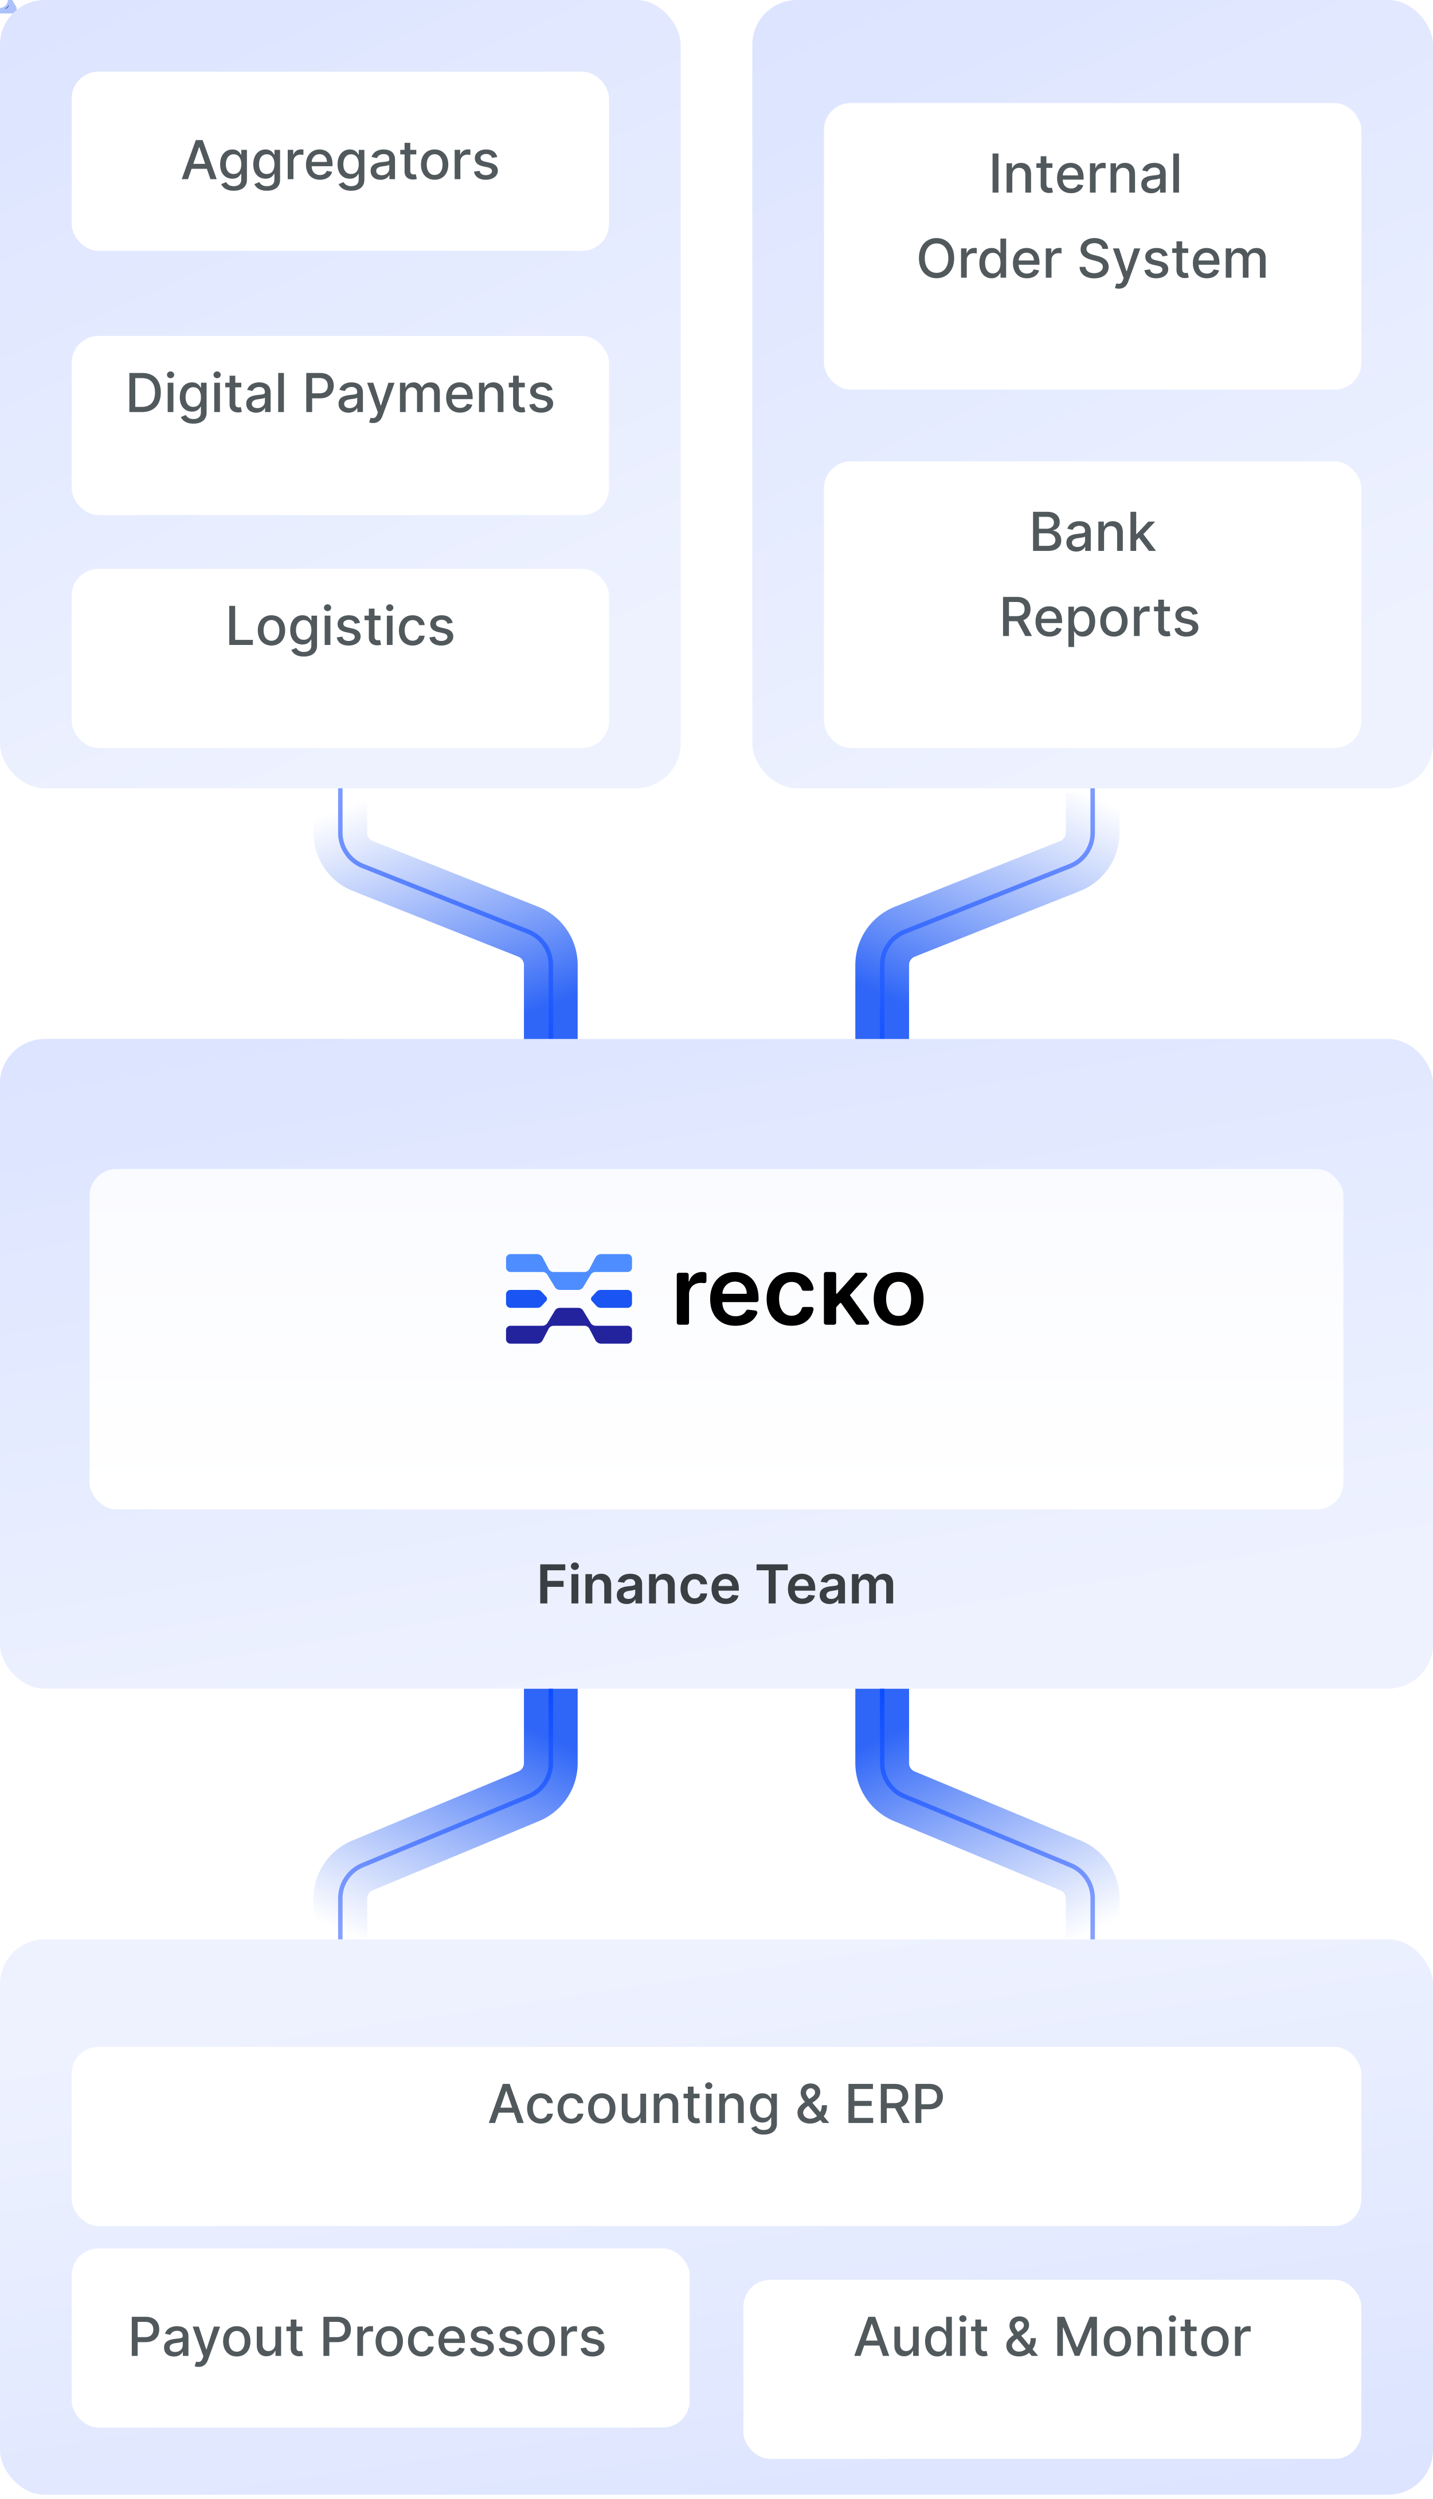 <svg xmlns="http://www.w3.org/2000/svg" width="320" height="558" fill="none" viewBox="0 0 320 558">
  <path stroke="url(#paint0_linear)" stroke-width="12" d="M76 177v8.928a8 8 0 005.047 7.435l36.906 14.658a8 8 0 015.047 7.435V233"/>
  <path stroke="url(#paint4_linear)" d="M76 168v17.928a8 8 0 005.047 7.435l36.906 14.658a8 8 0 015.047 7.435V241"/>
  <path fill="#ADC2FA" d="M-.866-2.5a1 1 0 011.732 0l1.732 3A1 1 0 011.732 2h-3.464A1 1 0 01-2.598.5l1.732-3z">
    <animateMotion begin="-2s" dur="2s" path="M76 168L76 185.928C76 189.207 78 192.153 81.047 193.363L117.953 208.021C121 209.231 123 212.178 123 215.456L123 241" repeatCount="indefinite"/>
  </path>
  <rect width="4" height="4" fill="#1A54F2" rx="1" transform="translate(-2 -2)">
    <animateMotion begin="-1.5s" dur="2s" path="M76 168L76 185.928C76 189.207 78 192.153 81.047 193.363L117.953 208.021C121 209.231 123 212.178 123 215.456L123 241" repeatCount="indefinite"/>
  </rect>
  <rect width="4" height="4" fill="#0932A4" rx="1" transform="translate(-2 -2)">
    <animateMotion begin="-1s" dur="2s" path="M76 168L76 185.928C76 189.207 78 192.153 81.047 193.363L117.953 208.021C121 209.231 123 212.178 123 215.456L123 241" repeatCount="indefinite"/>
  </rect>
  <circle r="2" fill="#ADC2FA">
    <animateMotion begin="-0.5s" dur="2s" path="M76 168L76 185.928C76 189.207 78 192.153 81.047 193.363L117.953 208.021C121 209.231 123 212.178 123 215.456L123 241" repeatCount="indefinite"/>
  </circle>
  <path stroke="url(#paint1_linear)" stroke-width="12" d="M244 433v-9.109a8 8 0 00-4.927-7.386l-37.146-15.455a8 8 0 01-4.927-7.386V377"/>
  <path stroke="url(#paint2_linear)" stroke-width="12" d="M76 433v-9.109a8 8 0 014.927-7.386l37.146-15.455a8 8 0 004.927-7.386V377"/>
  <path stroke="url(#paint3_linear)" stroke-width="12" d="M244 177v8.928c0 3.279-2 6.225-5.047 7.435l-36.906 14.658a8 8 0 00-5.047 7.435V233"/>
  <path stroke="url(#paint5_linear)" d="M244 168v17.928c0 3.279-2 6.225-5.047 7.435l-36.906 14.658a8 8 0 00-5.047 7.435V241"/>
  <circle r="2" fill="#ADC2FA">
    <animateMotion begin="-2s" dur="2s" path="M244 168L244 185.928C244 189.207 242 192.153 238.953 193.363L202.047 208.021C199 209.231 197 212.178 197 215.456L197 241" repeatCount="indefinite"/>
  </circle>
  <rect width="4" height="4" fill="#1A54F2" rx="1" transform="translate(-2 -2)">
    <animateMotion begin="-1.5s" dur="2s" path="M244 168L244 185.928C244 189.207 242 192.153 238.953 193.363L202.047 208.021C199 209.231 197 212.178 197 215.456L197 241" repeatCount="indefinite"/>
  </rect>
  <path fill="#ADC2FA" d="M.134-1.5a1 1 0 011.732 0l1.732 3A1 1 0 012.732 3H-.732a1 1 0 01-.866-1.5l1.732-3z">
    <animateMotion begin="-1s" dur="2s" path="M244 168L244 185.928C244 189.207 242 192.153 238.953 193.363L202.047 208.021C199 209.231 197 212.178 197 215.456L197 241" repeatCount="indefinite"/>
  </path>
  <rect width="4" height="4" fill="#0932A4" rx="1" transform="translate(-2 -2)">
    <animateMotion begin="-0.5s" dur="2s" path="M244 168L244 185.928C244 189.207 242 192.153 238.953 193.363L202.047 208.021C199 209.231 197 212.178 197 215.456L197 241" repeatCount="indefinite"/>
  </rect>
  <rect width="152" height="176" fill="url(#paint6_linear)" rx="10"/>
  <rect width="152" height="176" x="168" fill="url(#paint7_linear)" rx="10"/>
  <g filter="url(#filter0_d)">
    <rect width="120" height="40" x="16" y="120" fill="#fff" rx="6"/>
  </g>
  <g filter="url(#filter1_d)">
    <rect width="120" height="64" x="184" y="16" fill="#fff" rx="6"/>
  </g>
  <g filter="url(#filter2_d)">
    <rect width="120" height="64" x="184" y="96" fill="#fff" rx="6"/>
  </g>
  <path fill="#51595D" d="M222.967 34.273h-1.317V43h1.317v-8.727zm3.089 4.84c0-1.043.64-1.64 1.526-1.64.865 0 1.389.567 1.389 1.517V43h1.274v-4.163c0-1.62-.89-2.468-2.228-2.468-.985 0-1.628.456-1.931 1.15h-.081v-1.064h-1.223V43h1.274v-3.886zm8.954-2.658h-1.343v-1.569h-1.274v1.569h-.959v1.022h.959v3.865c-.004 1.19.904 1.764 1.909 1.743.405-.004.678-.08.827-.136l-.23-1.053c-.085.017-.243.056-.448.056-.413 0-.784-.137-.784-.874v-3.6h1.343v-1.023zm4.16 6.677c1.427 0 2.437-.703 2.727-1.768l-1.206-.218c-.23.618-.784.934-1.508.934-1.091 0-1.824-.708-1.858-1.97h4.653v-.45c0-2.366-1.415-3.29-2.898-3.29-1.824 0-3.025 1.389-3.025 3.4 0 2.033 1.184 3.362 3.115 3.362zm-1.841-3.976c.051-.929.724-1.734 1.76-1.734.988 0 1.636.733 1.64 1.734h-3.4zM243.392 43h1.274v-3.997c0-.857.66-1.475 1.564-1.475.264 0 .562.047.665.077v-1.219a5.177 5.177 0 00-.542-.03c-.767 0-1.423.435-1.662 1.138h-.068v-1.04h-1.231V43zm5.879-3.886c0-1.044.64-1.641 1.526-1.641.865 0 1.389.567 1.389 1.517V43h1.274v-4.163c0-1.62-.89-2.468-2.228-2.468-.985 0-1.628.456-1.931 1.15h-.081v-1.064h-1.223V43h1.274v-3.886zm7.803 4.03c1.082 0 1.692-.549 1.935-1.039h.051V43h1.244v-4.347c0-1.904-1.5-2.284-2.54-2.284-1.184 0-2.275.478-2.702 1.67l1.198.273c.187-.464.665-.911 1.521-.911.823 0 1.245.43 1.245 1.171v.03c0 .465-.478.456-1.654.593-1.24.145-2.51.468-2.51 1.956 0 1.286.968 1.994 2.212 1.994zm.277-1.022c-.72 0-1.24-.324-1.24-.954 0-.682.605-.925 1.342-1.023.413-.056 1.394-.166 1.577-.35v.844c0 .776-.618 1.483-1.679 1.483zm5.924-7.85h-1.274V43h1.274v-8.727zm-50.204 23.364c0-2.79-1.67-4.483-3.929-4.483-2.267 0-3.933 1.692-3.933 4.483 0 2.787 1.666 4.483 3.933 4.483 2.259 0 3.929-1.691 3.929-4.483zm-1.304 0c0 2.127-1.125 3.282-2.625 3.282-1.504 0-2.625-1.155-2.625-3.282 0-2.126 1.121-3.28 2.625-3.28 1.5 0 2.625 1.154 2.625 3.28zM214.61 62h1.275v-3.997c0-.857.66-1.475 1.564-1.475.264 0 .562.047.664.077v-1.219a5.157 5.157 0 00-.541-.03c-.767 0-1.423.435-1.662 1.138h-.068v-1.04h-1.232V62zm6.822.128c1.193 0 1.662-.729 1.892-1.147h.106V62h1.245v-8.727h-1.274v3.243h-.077c-.23-.405-.665-1.147-1.884-1.147-1.581 0-2.744 1.249-2.744 3.371 0 2.118 1.146 3.388 2.736 3.388zm.281-1.087c-1.138 0-1.73-1.001-1.73-2.314 0-1.3.579-2.275 1.73-2.275 1.112 0 1.709.907 1.709 2.275 0 1.377-.61 2.314-1.709 2.314zm7.601 1.091c1.428 0 2.438-.703 2.728-1.768l-1.206-.218c-.231.618-.785.934-1.509.934-1.091 0-1.824-.708-1.858-1.97h4.654v-.45c0-2.366-1.415-3.29-2.898-3.29-1.824 0-3.026 1.389-3.026 3.4 0 2.033 1.185 3.362 3.115 3.362zm-1.841-3.976c.052-.929.725-1.734 1.76-1.734.989 0 1.637.733 1.641 1.734h-3.401zM233.536 62h1.274v-3.997c0-.857.661-1.475 1.564-1.475.264 0 .563.047.665.077v-1.219a5.157 5.157 0 00-.541-.03c-.767 0-1.423.435-1.662 1.138h-.068v-1.04h-1.232V62zm12.644-6.435h1.27c-.039-1.397-1.275-2.412-3.047-2.412-1.752 0-3.094 1.002-3.094 2.506 0 1.215.869 1.926 2.271 2.306l1.032.28c.933.248 1.653.555 1.653 1.33 0 .853-.814 1.415-1.935 1.415-1.014 0-1.858-.452-1.934-1.402h-1.321c.085 1.581 1.308 2.557 3.264 2.557 2.049 0 3.23-1.078 3.23-2.557 0-1.572-1.402-2.182-2.51-2.455l-.852-.221c-.682-.175-1.59-.494-1.586-1.33 0-.741.678-1.29 1.752-1.29 1.001 0 1.713.468 1.807 1.273zm3.666 8.89c1.052 0 1.717-.55 2.096-1.581l2.706-7.407-1.376-.012-1.658 5.08h-.068l-1.658-5.08h-1.363l2.394 6.63-.157.435c-.324.87-.78.942-1.479.75l-.307 1.044c.154.068.486.14.87.14zm10.908-7.402c-.265-1.019-1.062-1.684-2.476-1.684-1.479 0-2.527.78-2.527 1.94 0 .928.562 1.546 1.789 1.819l1.108.243c.631.14.925.422.925.83 0 .508-.541.904-1.376.904-.763 0-1.253-.328-1.407-.971l-1.231.187c.213 1.16 1.176 1.811 2.646 1.811 1.581 0 2.676-.84 2.676-2.024 0-.925-.588-1.496-1.789-1.773l-1.04-.238c-.72-.17-1.031-.414-1.027-.857-.004-.503.541-.86 1.265-.86.793 0 1.16.438 1.309.877l1.155-.204zm4.584-1.598h-1.343v-1.569h-1.274v1.569h-.959v1.022h.959v3.865c-.004 1.19.904 1.764 1.909 1.743.405-.004.678-.08.827-.136l-.23-1.053c-.085.017-.243.056-.448.056-.413 0-.784-.137-.784-.874v-3.6h1.343v-1.023zm4.16 6.677c1.427 0 2.437-.703 2.727-1.768l-1.206-.218c-.23.618-.784.934-1.508.934-1.091 0-1.824-.708-1.858-1.97h4.653v-.45c0-2.366-1.415-3.29-2.898-3.29-1.823 0-3.025 1.389-3.025 3.4 0 2.033 1.184 3.362 3.115 3.362zm-1.841-3.976c.051-.929.724-1.734 1.76-1.734.989 0 1.636.733 1.641 1.734h-3.401zM273.72 62h1.274v-4.035c0-.883.618-1.496 1.342-1.496.708 0 1.198.468 1.198 1.18V62h1.27v-4.172c0-.788.481-1.36 1.312-1.36.673 0 1.227.376 1.227 1.262V62h1.275v-4.39c0-1.495-.836-2.24-2.02-2.24-.942 0-1.649.451-1.965 1.15h-.068c-.286-.716-.886-1.15-1.76-1.15-.865 0-1.508.43-1.781 1.15h-.081v-1.066h-1.223V62zM230.691 123h3.345c2.029 0 2.945-1.01 2.945-2.348 0-1.351-.946-2.114-1.811-2.161v-.085c.801-.204 1.47-.75 1.47-1.841 0-1.291-.895-2.292-2.753-2.292h-3.196V123zm1.317-1.129v-2.796h1.947c1.057 0 1.718.682 1.718 1.513 0 .733-.499 1.283-1.764 1.283h-1.901zm0-3.823v-2.655h1.798c1.044 0 1.543.55 1.543 1.275 0 .843-.69 1.38-1.577 1.38h-1.764zm8.337 5.097c1.083 0 1.692-.55 1.935-1.04h.051V123h1.244v-4.347c0-1.904-1.5-2.284-2.539-2.284-1.185 0-2.276.478-2.702 1.671l1.197.272c.188-.464.665-.911 1.522-.911.822 0 1.244.43 1.244 1.171v.03c0 .465-.477.456-1.653.593-1.24.144-2.51.468-2.51 1.956 0 1.287.967 1.994 2.211 1.994zm.277-1.023c-.72 0-1.24-.324-1.24-.954 0-.682.605-.925 1.343-1.023.413-.056 1.393-.166 1.576-.35v.844c0 .776-.618 1.483-1.679 1.483zm5.925-3.008c0-1.044.639-1.641 1.525-1.641.865 0 1.389.567 1.389 1.517V123h1.275v-4.163c0-1.62-.891-2.468-2.229-2.468-.984 0-1.628.456-1.93 1.151h-.081v-1.065h-1.223V123h1.274v-3.886zm5.897 3.886h1.275v-2.322l.635-.635 2.224 2.957h1.564l-2.83-3.737 2.651-2.808h-1.526l-2.608 2.769h-.11v-4.951h-1.275V123zm-28.456 19h1.317v-3.303h1.875l1.773 3.303h1.5l-1.935-3.533c1.07-.396 1.602-1.287 1.602-2.458 0-1.607-.997-2.736-3.021-2.736h-3.111V142zm1.317-4.436v-3.162h1.653c1.3 0 1.837.618 1.837 1.607 0 .984-.537 1.555-1.82 1.555h-1.67zm9.054 4.568c1.428 0 2.438-.703 2.727-1.768l-1.205-.218c-.231.618-.785.934-1.509.934-1.091 0-1.824-.708-1.858-1.969h4.653v-.452c0-2.365-1.414-3.29-2.897-3.29-1.824 0-3.026 1.39-3.026 3.401 0 2.033 1.185 3.362 3.115 3.362zm-1.841-3.976c.051-.929.725-1.734 1.76-1.734.989 0 1.637.733 1.641 1.734h-3.401zm6.063 6.299h1.274v-3.473h.077c.23.417.699 1.146 1.892 1.146 1.585 0 2.736-1.27 2.736-3.388 0-2.122-1.168-3.371-2.749-3.371-1.214 0-1.653.742-1.879 1.147h-.107v-1.061h-1.244v9zm1.249-5.728c0-1.368.596-2.275 1.709-2.275 1.154 0 1.734.976 1.734 2.275 0 1.313-.597 2.314-1.734 2.314-1.096 0-1.709-.937-1.709-2.314zm8.914 3.405c1.846 0 3.052-1.351 3.052-3.375 0-2.037-1.206-3.388-3.052-3.388-1.845 0-3.051 1.351-3.051 3.388 0 2.024 1.206 3.375 3.051 3.375zm.005-1.07c-1.206 0-1.769-1.052-1.769-2.309 0-1.253.563-2.318 1.769-2.318 1.197 0 1.76 1.065 1.76 2.318 0 1.257-.563 2.309-1.76 2.309zm4.469.938h1.274v-3.997c0-.857.661-1.475 1.564-1.475.264 0 .562.047.665.077v-1.219a5.214 5.214 0 00-.541-.029c-.768 0-1.424.434-1.662 1.137h-.069v-1.039h-1.231V142zm8.047-6.545h-1.342v-1.569h-1.274v1.569h-.959v1.022h.959v3.865c-.004 1.189.903 1.765 1.909 1.743.405-.004.678-.081.827-.136l-.23-1.053c-.086.017-.243.056-.448.056-.413 0-.784-.137-.784-.874v-3.601h1.342v-1.022zm6.209 1.598c-.264-1.019-1.061-1.684-2.476-1.684-1.478 0-2.527.78-2.527 1.939 0 .929.563 1.547 1.79 1.82l1.108.243c.631.14.925.422.925.831 0 .507-.541.903-1.377.903-.762 0-1.252-.328-1.406-.971l-1.231.187c.213 1.159 1.176 1.811 2.646 1.811 1.581 0 2.676-.839 2.676-2.024 0-.925-.588-1.496-1.79-1.773l-1.039-.238c-.721-.171-1.032-.414-1.027-.857-.005-.503.541-.861 1.265-.861.793 0 1.159.439 1.308.878l1.155-.204zM51.195 144h5.271v-1.134h-3.954v-7.593h-1.317V144zm9.428.132c1.846 0 3.052-1.351 3.052-3.375 0-2.037-1.206-3.388-3.052-3.388-1.845 0-3.05 1.351-3.05 3.388 0 2.024 1.205 3.375 3.05 3.375zm.005-1.07c-1.206 0-1.769-1.052-1.769-2.309 0-1.253.563-2.318 1.769-2.318 1.197 0 1.76 1.065 1.76 2.318 0 1.257-.563 2.309-1.76 2.309zm7.213 3.529c1.666 0 2.953-.763 2.953-2.446v-6.69h-1.248v1.061h-.094c-.226-.405-.678-1.147-1.896-1.147-1.581 0-2.745 1.249-2.745 3.333 0 2.088 1.19 3.2 2.736 3.2 1.202 0 1.666-.678 1.896-1.095h.081v1.287c0 1.027-.703 1.47-1.67 1.47-1.061 0-1.475-.533-1.7-.908l-1.096.452c.346.801 1.22 1.483 2.783 1.483zm-.013-3.746c-1.138 0-1.73-.873-1.73-2.16 0-1.257.58-2.233 1.73-2.233 1.112 0 1.71.907 1.71 2.233 0 1.351-.61 2.16-1.71 2.16zM72.503 144h1.274v-6.545h-1.274V144zm.644-7.555c.438 0 .805-.341.805-.759s-.367-.763-.805-.763c-.444 0-.806.345-.806.763 0 .418.362.759.806.759zm7.25 2.608c-.265-1.019-1.062-1.684-2.477-1.684-1.478 0-2.527.78-2.527 1.939 0 .929.563 1.547 1.79 1.82l1.108.243c.63.14.925.422.925.831 0 .507-.541.903-1.377.903-.763 0-1.252-.328-1.406-.971l-1.232.187c.214 1.159 1.177 1.811 2.647 1.811 1.58 0 2.676-.839 2.676-2.024 0-.925-.588-1.496-1.79-1.773l-1.04-.238c-.72-.171-1.03-.414-1.027-.857-.004-.503.542-.861 1.266-.861.793 0 1.16.439 1.308.878l1.155-.204zm4.583-1.598h-1.342v-1.569h-1.274v1.569h-.959v1.022h.959v3.865c-.004 1.189.903 1.765 1.909 1.743.405-.004.678-.081.827-.136l-.23-1.053c-.086.017-.243.056-.448.056-.413 0-.784-.137-.784-.874v-3.601h1.342v-1.022zM86.39 144h1.274v-6.545H86.39V144zm.643-7.555c.44 0 .806-.341.806-.759s-.367-.763-.806-.763c-.443 0-.805.345-.805.763 0 .418.362.759.805.759zm5.102 7.687c1.547 0 2.548-.929 2.689-2.203h-1.24c-.162.707-.712 1.125-1.44 1.125-1.079 0-1.773-.899-1.773-2.327 0-1.402.707-2.284 1.773-2.284.81 0 1.304.512 1.44 1.125h1.24c-.136-1.321-1.214-2.199-2.702-2.199-1.845 0-3.038 1.39-3.038 3.388 0 1.973 1.15 3.375 3.051 3.375zm8.956-5.079c-.264-1.019-1.061-1.684-2.475-1.684-1.48 0-2.527.78-2.527 1.939 0 .929.562 1.547 1.79 1.82l1.107.243c.631.14.925.422.925.831 0 .507-.541.903-1.376.903-.763 0-1.253-.328-1.407-.971l-1.231.187c.213 1.159 1.176 1.811 2.646 1.811 1.581 0 2.676-.839 2.676-2.024 0-.925-.588-1.496-1.79-1.773l-1.04-.238c-.72-.171-1.03-.414-1.026-.857-.004-.503.54-.861 1.265-.861.793 0 1.16.439 1.309.878l1.154-.204z"/>
  <g filter="url(#random_1)">
    <rect width="120" height="40" x="16" y="68" fill="#fff" rx="6"/>
  </g>
  <path fill="#51595D" d="M31.714 92c2.659 0 4.197-1.65 4.197-4.376 0-2.715-1.538-4.351-4.108-4.351h-2.915V92h2.826zm-1.509-1.15v-6.427h1.517c1.91 0 2.894 1.142 2.894 3.2 0 2.067-.985 3.226-2.975 3.226h-1.436zM37.446 92h1.275v-6.546h-1.275V92zm.644-7.555c.439 0 .805-.341.805-.759s-.366-.763-.805-.763c-.443 0-.806.346-.806.763 0 .418.363.759.806.759zm5.089 10.146c1.666 0 2.953-.763 2.953-2.446v-6.69h-1.248v1.06h-.094c-.226-.404-.678-1.146-1.896-1.146-1.581 0-2.745 1.249-2.745 3.333 0 2.088 1.19 3.2 2.736 3.2 1.202 0 1.666-.678 1.896-1.095h.081v1.287c0 1.027-.703 1.47-1.67 1.47-1.061 0-1.475-.533-1.7-.908l-1.096.452c.346.801 1.22 1.483 2.783 1.483zm-.013-3.746c-1.138 0-1.73-.873-1.73-2.16 0-1.257.58-2.233 1.73-2.233 1.112 0 1.709.907 1.709 2.233 0 1.35-.61 2.16-1.709 2.16zM47.841 92h1.274v-6.546h-1.274V92zm.643-7.555c.44 0 .806-.341.806-.759s-.367-.763-.806-.763c-.443 0-.805.346-.805.763 0 .418.362.759.805.759zm5.4 1.01h-1.342v-1.569h-1.274v1.569h-.959v1.022h.96v3.865c-.005 1.19.903 1.764 1.908 1.743.405-.004.678-.08.827-.136l-.23-1.053c-.085.017-.243.056-.448.056-.413 0-.784-.137-.784-.874v-3.6h1.343v-1.023zm3.315 6.69c1.082 0 1.692-.55 1.934-1.04h.052V92h1.244v-4.347c0-1.904-1.5-2.284-2.54-2.284-1.184 0-2.275.478-2.702 1.67l1.198.273c.187-.464.665-.911 1.521-.911.823 0 1.245.43 1.245 1.171v.03c0 .465-.478.456-1.654.593-1.24.145-2.51.468-2.51 1.956 0 1.287.968 1.994 2.212 1.994zm.277-1.023c-.72 0-1.24-.324-1.24-.954 0-.682.605-.925 1.342-1.023.413-.055 1.394-.166 1.577-.35v.844c0 .776-.618 1.483-1.68 1.483zm5.924-7.85h-1.274V92H63.4v-8.727zM68.392 92h1.317v-3.068h1.79c2.024 0 3.026-1.223 3.026-2.834 0-1.606-.993-2.825-3.022-2.825h-3.11V92zm1.317-4.185v-3.413h1.654c1.303 0 1.836.707 1.836 1.696s-.532 1.717-1.82 1.717h-1.67zm8.103 4.33c1.082 0 1.692-.55 1.935-1.04h.05V92h1.245v-4.347c0-1.904-1.5-2.284-2.54-2.284-1.184 0-2.275.478-2.701 1.67l1.197.273c.188-.464.665-.911 1.521-.911.823 0 1.245.43 1.245 1.171v.03c0 .465-.477.456-1.654.593-1.24.145-2.51.468-2.51 1.956 0 1.287.968 1.994 2.212 1.994zm.277-1.023c-.72 0-1.24-.324-1.24-.954 0-.682.605-.925 1.342-1.023.414-.055 1.394-.166 1.577-.35v.844c0 .776-.618 1.483-1.679 1.483zm5.221 3.332c1.053 0 1.718-.55 2.097-1.58l2.706-7.407-1.376-.013-1.658 5.08h-.068l-1.658-5.08h-1.364l2.395 6.631-.157.435c-.324.87-.78.942-1.48.75l-.306 1.044c.153.068.486.14.87.14zM89.314 92h1.274v-4.035c0-.883.618-1.496 1.342-1.496.707 0 1.197.469 1.197 1.18V92h1.27v-4.172c0-.788.482-1.36 1.313-1.36.673 0 1.227.376 1.227 1.262V92h1.274v-4.39c0-1.495-.835-2.24-2.02-2.24-.941 0-1.649.451-1.964 1.15h-.068c-.286-.716-.887-1.15-1.76-1.15-.865 0-1.509.43-1.781 1.15h-.081v-1.066h-1.223V92zm13.426.132c1.428 0 2.438-.703 2.727-1.768l-1.206-.218c-.23.618-.784.933-1.508.933-1.091 0-1.824-.707-1.858-1.968h4.653v-.452c0-2.365-1.414-3.29-2.897-3.29-1.824 0-3.026 1.39-3.026 3.4 0 2.034 1.185 3.363 3.115 3.363zm-1.841-3.976c.051-.929.725-1.734 1.76-1.734.989 0 1.636.733 1.641 1.734h-3.401zm7.337-.042c0-1.044.639-1.641 1.526-1.641.865 0 1.389.567 1.389 1.517V92h1.274v-4.163c0-1.62-.891-2.468-2.229-2.468-.984 0-1.627.456-1.93 1.15h-.081v-1.065h-1.223V92h1.274v-3.886zm8.953-2.66h-1.342v-1.568h-1.274v1.569h-.959v1.022h.959v3.865c-.004 1.19.903 1.764 1.909 1.743.405-.004.677-.08.827-.136l-.231-1.053c-.085.017-.242.056-.447.056-.413 0-.784-.137-.784-.874v-3.6h1.342v-1.023zm6.209 1.599c-.264-1.019-1.061-1.684-2.476-1.684-1.478 0-2.527.78-2.527 1.94 0 .928.563 1.546 1.79 1.819l1.108.243c.631.14.925.422.925.83 0 .508-.542.904-1.377.904-.763 0-1.253-.328-1.406-.972l-1.232.188c.214 1.16 1.177 1.811 2.647 1.811 1.581 0 2.676-.84 2.676-2.024 0-.925-.588-1.496-1.79-1.773l-1.04-.238c-.72-.17-1.031-.414-1.027-.857-.004-.503.542-.86 1.266-.86.793 0 1.159.438 1.308.877l1.155-.204z"/>
  <g filter="url(#random_2 )">
    <rect width="120" height="40" x="16" y="16" fill="#fff" rx="6"/>
  </g>
  <path fill="#51595D" d="M41.983 40l.801-2.31h3.41L46.99 40h1.398l-3.14-8.727h-1.522L40.586 40h1.397zm1.185-3.418l1.287-3.724h.068l1.287 3.724h-2.642zm9.017 6.009c1.666 0 2.953-.763 2.953-2.446v-6.69h-1.249v1.06h-.093c-.226-.404-.678-1.146-1.897-1.146-1.58 0-2.744 1.249-2.744 3.333 0 2.088 1.189 3.2 2.736 3.2 1.202 0 1.666-.678 1.896-1.095h.081v1.287c0 1.027-.703 1.47-1.67 1.47-1.062 0-1.475-.533-1.7-.908l-1.096.452c.345.801 1.219 1.483 2.783 1.483zm-.013-3.746c-1.138 0-1.73-.873-1.73-2.16 0-1.257.58-2.233 1.73-2.233 1.112 0 1.709.907 1.709 2.233 0 1.35-.61 2.16-1.709 2.16zm7.42 3.746c1.665 0 2.952-.763 2.952-2.446v-6.69h-1.248v1.06h-.094c-.226-.404-.678-1.146-1.896-1.146-1.581 0-2.745 1.249-2.745 3.333 0 2.088 1.19 3.2 2.736 3.2 1.202 0 1.666-.678 1.896-1.095h.081v1.287c0 1.027-.703 1.47-1.67 1.47-1.061 0-1.475-.533-1.7-.908l-1.096.452c.346.801 1.22 1.483 2.783 1.483zm-.014-3.746c-1.138 0-1.73-.873-1.73-2.16 0-1.257.58-2.233 1.73-2.233 1.112 0 1.71.907 1.71 2.233 0 1.35-.61 2.16-1.71 2.16zM64.253 40h1.274v-3.997c0-.857.66-1.475 1.564-1.475.264 0 .563.047.665.077v-1.219a5.16 5.16 0 00-.541-.03c-.767 0-1.424.435-1.662 1.138h-.068v-1.04h-1.232V40zm7.192.132c1.428 0 2.438-.703 2.727-1.768l-1.206-.218c-.23.618-.784.934-1.508.934-1.091 0-1.824-.708-1.858-1.97h4.653v-.45c0-2.366-1.414-3.29-2.897-3.29-1.824 0-3.026 1.389-3.026 3.4 0 2.033 1.185 3.362 3.115 3.362zm-1.84-3.976c.05-.929.724-1.734 1.76-1.734.988 0 1.636.733 1.64 1.734h-3.4zm8.806 6.435c1.667 0 2.954-.763 2.954-2.446v-6.69h-1.25v1.06h-.093c-.226-.404-.677-1.146-1.896-1.146-1.581 0-2.744 1.249-2.744 3.333 0 2.088 1.188 3.2 2.735 3.2 1.202 0 1.667-.678 1.897-1.095h.08v1.287c0 1.027-.703 1.47-1.67 1.47-1.06 0-1.474-.533-1.7-.908l-1.095.452c.345.801 1.218 1.483 2.782 1.483zm-.012-3.746c-1.138 0-1.73-.873-1.73-2.16 0-1.257.579-2.233 1.73-2.233 1.112 0 1.708.907 1.708 2.233 0 1.35-.609 2.16-1.708 2.16zm6.58 1.3c1.082 0 1.69-.55 1.934-1.04h.051V40h1.244v-4.347c0-1.904-1.5-2.284-2.54-2.284-1.184 0-2.275.478-2.701 1.67l1.197.273c.188-.464.665-.911 1.522-.911.822 0 1.244.43 1.244 1.171v.03c0 .465-.477.456-1.654.593-1.24.145-2.51.468-2.51 1.956 0 1.286.968 1.994 2.212 1.994zm.276-1.023c-.72 0-1.24-.324-1.24-.954 0-.682.605-.925 1.342-1.023.414-.056 1.394-.166 1.577-.35v.844c0 .776-.618 1.483-1.679 1.483zm7.706-5.667h-1.343v-1.569h-1.274v1.569h-.959v1.022h.96v3.865c-.005 1.19.903 1.764 1.908 1.743.405-.004.678-.08.827-.136l-.23-1.053c-.085.017-.243.056-.447.056-.414 0-.785-.137-.785-.874v-3.6h1.343v-1.023zm4.096 6.677c1.845 0 3.051-1.35 3.051-3.375 0-2.037-1.206-3.388-3.051-3.388-1.845 0-3.051 1.351-3.051 3.388 0 2.024 1.206 3.375 3.051 3.375zm.004-1.07c-1.206 0-1.768-1.052-1.768-2.31 0-1.252.562-2.317 1.768-2.317 1.198 0 1.76 1.065 1.76 2.318 0 1.257-.562 2.31-1.76 2.31zm4.469.938h1.275v-3.997c0-.857.66-1.475 1.563-1.475.265 0 .563.047.665.077v-1.219a5.157 5.157 0 00-.541-.03c-.767 0-1.423.435-1.662 1.138h-.068v-1.04h-1.232V40zm9.511-4.947c-.265-1.019-1.061-1.684-2.476-1.684-1.479 0-2.527.78-2.527 1.94 0 .928.562 1.546 1.79 1.819l1.108.243c.63.14.924.422.924.83 0 .508-.541.904-1.376.904-.763 0-1.253-.328-1.406-.971l-1.232.187c.213 1.16 1.176 1.811 2.646 1.811 1.581 0 2.677-.84 2.677-2.024 0-.925-.589-1.496-1.79-1.773l-1.04-.238c-.72-.17-1.031-.414-1.027-.857-.004-.503.541-.86 1.266-.86.792 0 1.159.438 1.308.877l1.155-.204z"/>
  <path stroke="url(#paint8_linear)" d="M197 368v25.658a8 8 0 004.934 7.389l37.132 15.406a8 8 0 014.934 7.389V441"/>
  <path stroke="url(#paint9_linear)" d="M123 368v25.658a8 8 0 01-4.934 7.389l-37.132 15.406A8 8 0 0076 423.842V441"/>
  <g fill="#fff" stroke="#ADC2FA" stroke-width=".5">
    <circle r="2">
      <animateMotion begin="-0.8s" dur="0.8s" path="M123 368V393.658C123 396.892 121.053 399.808 118.066 401.047L80.934 416.453C77.947 417.692 76 420.608 76 423.842V441" repeatCount="indefinite"/>
    </circle>
    <circle r="2">
      <animateMotion begin="-0.4s" dur="0.8s" path="M123 368V393.658C123 396.892 121.053 399.808 118.066 401.047L80.934 416.453C77.947 417.692 76 420.608 76 423.842V441" repeatCount="indefinite"/>
    </circle>
  </g>
  <rect width="320" height="145" y="232" fill="url(#paint10_linear)" rx="10"/>
  <g filter="url(#random_6)">
    <rect width="280" height="76" x="20" y="252" fill="url(#paint11_linear)" rx="6"/>
  </g>
  <g fill="#fff" stroke="#ADC2FA" stroke-width=".5">
    <circle r="2">
      <animateMotion begin="-0.8s" dur="0.8s" path="M197 368V393.658C197 396.892 198.947 399.808 201.934 401.047L239.066 416.453C242.053 417.692 244 420.608 244 423.842V441" repeatCount="indefinite"/>
    </circle>
    <circle r="2">
      <animateMotion begin="-0.4s" dur="0.8s" path="M197 368V393.658C197 396.892 198.947 399.808 201.934 401.047L239.066 416.453C242.053 417.692 244 420.608 244 423.842V441" repeatCount="indefinite"/>
    </circle>
  </g>
  <rect width="320" height="145" y="232" fill="url(#paint10_linear)" rx="10"/>
  <path fill="#393F42" d="M120.642 358h1.581v-3.707h3.626v-1.326h-3.626v-2.369h4.01v-1.325h-5.591V358zm6.963 0h1.543v-6.545h-1.543V358zm.776-7.474c.49 0 .89-.375.89-.836 0-.464-.4-.839-.89-.839-.495 0-.895.375-.895.839 0 .461.4.836.895.836zm3.896 3.639c0-.946.571-1.492 1.385-1.492.796 0 1.274.524 1.274 1.398V358h1.542v-4.168c.005-1.568-.89-2.463-2.241-2.463-.98 0-1.654.469-1.952 1.198h-.077v-1.112h-1.474V358h1.543v-3.835zm7.653 3.967c1.027 0 1.641-.481 1.922-1.031h.051V358h1.483v-4.381c0-1.73-1.411-2.25-2.659-2.25-1.377 0-2.433.614-2.774 1.807l1.44.205c.154-.448.588-.831 1.342-.831.716 0 1.108.366 1.108 1.01v.025c0 .443-.464.465-1.619.588-1.27.137-2.484.516-2.484 1.99 0 1.287.941 1.969 2.19 1.969zm.401-1.133c-.644 0-1.104-.294-1.104-.861 0-.593.516-.84 1.206-.938.405-.055 1.214-.157 1.415-.319v.771c0 .729-.588 1.347-1.517 1.347zm6.149-2.834c0-.946.571-1.492 1.385-1.492.797 0 1.274.524 1.274 1.398V358h1.542v-4.168c.005-1.568-.89-2.463-2.241-2.463-.98 0-1.653.469-1.952 1.198h-.076v-1.112h-1.475V358h1.543v-3.835zm8.625 3.963c1.645 0 2.693-.976 2.804-2.365h-1.475c-.132.703-.639 1.108-1.316 1.108-.964 0-1.586-.806-1.586-2.144 0-1.321.635-2.113 1.586-2.113.741 0 1.197.477 1.316 1.108h1.475c-.107-1.419-1.215-2.353-2.813-2.353-1.917 0-3.128 1.385-3.128 3.384 0 1.981 1.181 3.375 3.137 3.375zm6.968 0c1.526 0 2.574-.746 2.847-1.884l-1.441-.162c-.208.554-.72.844-1.385.844-.997 0-1.657-.656-1.67-1.777h4.56v-.473c0-2.297-1.381-3.307-2.992-3.307-1.875 0-3.098 1.377-3.098 3.397 0 2.054 1.206 3.362 3.179 3.362zm-1.645-4.019c.047-.835.665-1.538 1.585-1.538.887 0 1.483.648 1.492 1.538h-3.077zm8.522-3.511h2.697V358h1.569v-7.402h2.697v-1.325h-6.963v1.325zm10.186 7.53c1.525 0 2.574-.746 2.846-1.884l-1.44-.162c-.209.554-.72.844-1.385.844-.997 0-1.658-.656-1.67-1.777h4.559v-.473c0-2.297-1.381-3.307-2.991-3.307-1.875 0-3.098 1.377-3.098 3.397 0 2.054 1.206 3.362 3.179 3.362zm-1.645-4.019c.047-.835.665-1.538 1.585-1.538.886 0 1.483.648 1.491 1.538h-3.076zm7.744 4.023c1.027 0 1.64-.481 1.922-1.031h.051V358h1.483v-4.381c0-1.73-1.411-2.25-2.659-2.25-1.377 0-2.434.614-2.775 1.807l1.441.205c.153-.448.588-.831 1.342-.831.716 0 1.108.366 1.108 1.01v.025c0 .443-.464.465-1.619.588-1.27.137-2.485.516-2.485 1.99 0 1.287.942 1.969 2.191 1.969zm.4-1.133c-.643 0-1.103-.294-1.103-.861 0-.593.515-.84 1.206-.938.404-.055 1.214-.157 1.414-.319v.771c0 .729-.588 1.347-1.517 1.347zm4.607 1.001h1.542v-3.98c0-.806.537-1.351 1.202-1.351.652 0 1.1.439 1.1 1.112V358h1.512v-4.082c0-.738.439-1.249 1.185-1.249.622 0 1.117.367 1.117 1.176V358h1.546v-4.393c0-1.462-.843-2.238-2.045-2.238-.95 0-1.675.469-1.965 1.198h-.068c-.251-.742-.886-1.198-1.768-1.198-.878 0-1.534.452-1.807 1.198h-.077v-1.112h-1.474V358z"/>
  <g filter="url(#random_6)">
    <rect width="280" height="76" x="20" y="252" fill="url(#paint11_linear)" rx="6"/>
  </g>
  <path fill="#000" d="M156.766 284c-.665 0-1.256.184-1.771.549-.515.364-.88.882-1.092 1.553h-.119v-1.459a.473.473 0 00-.474-.473h-1.704a.472.472 0 00-.473.473V295.3c0 .262.211.473.473.473h1.788a.472.472 0 00.473-.473v-6.349c0-.493.114-.93.34-1.306a2.38 2.38 0 01.933-.888c.395-.215.844-.32 1.342-.32.231 0 .473.016.721.05h.009a.474.474 0 00.54-.468v-1.521a.472.472 0 00-.435-.473c-.014 0-.025-.003-.039-.003a6.151 6.151 0 00-.512-.022zM167.803 285.421a4.623 4.623 0 00-1.693-1.061 5.984 5.984 0 00-2.03-.342c-1.108 0-2.072.253-2.893.76-.822.507-1.459 1.211-1.916 2.116-.457.905-.685 1.952-.685 3.147 0 1.214.225 2.269.679 3.163a4.898 4.898 0 001.947 2.072c.844.487 1.846.729 3.01.729.902 0 1.701-.136 2.403-.412.699-.276 1.275-.663 1.726-1.164.312-.348.557-.738.73-1.169a.478.478 0 00-.384-.66l-1.64-.184a.477.477 0 00-.471.25 2.094 2.094 0 01-.406.535c-.237.223-.516.39-.839.501a3.2 3.2 0 01-1.08.17c-.593 0-1.114-.128-1.557-.381a2.62 2.62 0 01-1.036-1.103c-.22-.429-.339-.938-.362-1.523a.142.142 0 01.14-.145h7.465a.474.474 0 00.474-.473v-.365c0-1.016-.142-1.896-.424-2.634-.281-.741-.668-1.348-1.158-1.827zm-6.341 3.453a.14.14 0 01-.139-.15c.042-.399.151-.772.337-1.117.234-.434.563-.788.986-1.058.423-.27.913-.404 1.473-.404.523 0 .983.12 1.378.356.396.237.705.56.925.972.2.373.312.791.337 1.256a.142.142 0 01-.14.145h-5.157zM175.312 286.67c.423-.301.913-.448 1.473-.448.66 0 1.186.186 1.582.562.314.298.537.657.668 1.072a.47.47 0 00.448.329h1.71a.473.473 0 00.468-.551 4.179 4.179 0 00-.671-1.643 4.335 4.335 0 00-1.741-1.459c-.726-.346-1.562-.518-2.503-.518-1.133 0-2.113.253-2.943.76a5.096 5.096 0 00-1.924 2.116c-.454.905-.68 1.947-.68 3.124 0 1.173.223 2.211.669 3.111a5.035 5.035 0 001.913 2.111c.829.509 1.821.763 2.979.763.972 0 1.818-.179 2.54-.532a4.268 4.268 0 002.358-3.108.473.473 0 00-.468-.554h-1.704a.48.48 0 00-.454.34 2.41 2.41 0 01-.362.724 2.14 2.14 0 01-.804.668 2.49 2.49 0 01-1.084.231c-.568 0-1.063-.153-1.484-.457-.42-.303-.746-.74-.977-1.306-.231-.568-.348-1.244-.348-2.035 0-.78.117-1.451.351-2.011.236-.559.565-.988.988-1.289zM193.212 284.164h-1.921a.48.48 0 00-.354.159l-4.029 4.503h-.189v-4.353a.474.474 0 00-.474-.473h-1.787a.474.474 0 00-.474.473v10.824c0 .262.212.473.474.473h1.787a.473.473 0 00.474-.473v-3.319c0-.07.025-.137.075-.187l.777-.832a.175.175 0 01.27.016l3.289 4.598a.473.473 0 00.384.197h2.102c.387 0 .61-.437.385-.751l-4.158-5.756a.14.14 0 01.008-.173l3.715-4.138a.473.473 0 00-.354-.788zM205.546 286.862c-.457-.902-1.1-1.601-1.93-2.099-.83-.499-1.812-.749-2.946-.749-1.133 0-2.116.25-2.946.749a5.033 5.033 0 00-1.93 2.099c-.456.903-.685 1.952-.685 3.152 0 1.201.229 2.248.685 3.144.457.897 1.1 1.596 1.93 2.094.83.499 1.813.749 2.946.749 1.134 0 2.116-.25 2.946-.749a5.045 5.045 0 001.93-2.094c.457-.896.685-1.943.685-3.144-.003-1.2-.231-2.249-.685-3.152zm-2.395 5.063c-.203.573-.512 1.03-.924 1.37-.412.339-.927.509-1.543.509-.629 0-1.153-.17-1.568-.509-.415-.34-.726-.797-.93-1.37a5.727 5.727 0 01-.306-1.919c0-.71.103-1.353.306-1.93.204-.576.515-1.035.93-1.378.415-.342.939-.515 1.568-.515.616 0 1.128.173 1.543.515.412.343.721.802.924 1.378.204.577.307 1.22.307 1.93-.003.705-.103 1.345-.307 1.919z"/>
  <path fill="#4D8DFF" d="M140.134 280h-5.878c-.551 0-1.055.306-1.312.794 0 0-.821 1.57-1.311 2.514a1.288 1.288 0 01-1.142.691h-6.844c-.479 0-.919-.268-1.142-.691l-1.312-2.514a1.48 1.48 0 00-1.311-.794h-5.878a1 1 0 00-1 1v1.999c0 .551.448 1 1 1h7.139c.451 0 .869.236 1.1.621l1.663 2.756c.233.387.651.621 1.102.621h4.116c.451 0 .869-.236 1.103-.621l1.665-2.756a1.285 1.285 0 011.102-.621h7.14c.551 0 1-.449 1-1V281c0-.552-.449-1-1-1z"/>
  <path fill="#23239E" d="M114.002 299.999h5.879c.551 0 1.055-.306 1.311-.793 0 0 .822-1.571 1.312-2.515.223-.426.663-.69 1.141-.69h6.845c.479 0 .919.267 1.142.69l1.311 2.515c.256.487.76.793 1.312.793h5.878a1 1 0 001-.999v-2a1 1 0 00-1-.999h-7.14c-.451 0-.868-.237-1.1-.621l-1.662-2.757a1.287 1.287 0 00-1.103-.621h-4.118c-.451 0-.869.237-1.103.621l-1.665 2.757a1.287 1.287 0 01-1.103.621H114a1 1 0 00-1 .999v2a1 1 0 001.002.999z"/>
  <path fill="#1A54F2" d="M119.989 291.999H114c-.552 0-1-.449-1-1V289a1 1 0 011-1h5.989c.365 0 .713.153.958.423l1.033 1.128a.663.663 0 010 .899l-1.033 1.128a1.298 1.298 0 01-.958.421zM134.143 288h5.99a1 1 0 01.999 1v1.999a1 1 0 01-.999 1h-5.99a1.29 1.29 0 01-.958-.424l-1.033-1.127a.665.665 0 010-.9l1.033-1.128a1.3 1.3 0 01.958-.42z"/>
  <rect width="320" height="124" x="320" y="557" fill="url(#paint12_linear)" rx="10" transform="rotate(-180 320 557)"/>
  <rect width="138" height="40" x="16" y="502" fill="#fff" rx="6"/>
  <g filter="url(#random_8)">
    <rect width="288" height="40" x="16" y="450" fill="#fff" rx="6"/>
  </g>
  <path fill="#51595D" d="M29.428 526h1.316v-3.068h1.79c2.024 0 3.026-1.223 3.026-2.834 0-1.607-.993-2.825-3.022-2.825h-3.11V526zm1.316-4.185v-3.413h1.654c1.304 0 1.836.707 1.836 1.696s-.532 1.717-1.82 1.717h-1.67zm8.103 4.33c1.083 0 1.692-.55 1.935-1.04h.051V526h1.244v-4.347c0-1.904-1.5-2.284-2.54-2.284-1.184 0-2.275.478-2.701 1.671l1.197.272c.188-.464.665-.911 1.522-.911.822 0 1.244.43 1.244 1.171v.03c0 .465-.477.456-1.653.593-1.24.144-2.51.468-2.51 1.956 0 1.287.967 1.994 2.211 1.994zm.277-1.023c-.72 0-1.24-.324-1.24-.954 0-.682.605-.925 1.343-1.023.413-.056 1.393-.166 1.576-.35v.844c0 .776-.618 1.483-1.679 1.483zm5.221 3.333c1.053 0 1.718-.55 2.097-1.581l2.706-7.407-1.376-.012-1.658 5.079h-.068l-1.658-5.079h-1.363l2.394 6.63-.157.435c-.324.869-.78.942-1.479.75l-.307 1.044c.154.068.486.141.87.141zm8.526-2.323c1.846 0 3.052-1.351 3.052-3.375 0-2.037-1.206-3.388-3.052-3.388-1.845 0-3.05 1.351-3.05 3.388 0 2.024 1.205 3.375 3.05 3.375zm.005-1.07c-1.206 0-1.769-1.052-1.769-2.309 0-1.253.563-2.318 1.769-2.318 1.197 0 1.76 1.065 1.76 2.318 0 1.257-.563 2.309-1.76 2.309zm8.615-1.776c.004 1.112-.822 1.64-1.538 1.64-.789 0-1.334-.571-1.334-1.462v-4.009h-1.274v4.163c0 1.623.89 2.467 2.148 2.467.984 0 1.653-.52 1.956-1.219h.068V526h1.252v-6.545h-1.278v3.831zm6.046-3.831h-1.342v-1.569H64.92v1.569h-.96v1.022h.96v3.865c-.005 1.189.903 1.765 1.908 1.743.405-.004.678-.081.827-.136l-.23-1.053c-.085.017-.243.056-.447.056-.414 0-.784-.137-.784-.874v-3.601h1.342v-1.022zM72.224 526h1.317v-3.068h1.79c2.024 0 3.025-1.223 3.025-2.834 0-1.607-.992-2.825-3.02-2.825h-3.112V526zm1.317-4.185v-3.413h1.654c1.304 0 1.836.707 1.836 1.696s-.532 1.717-1.82 1.717h-1.67zM79.798 526h1.274v-3.997c0-.857.66-1.475 1.564-1.475.264 0 .563.047.665.077v-1.219a5.202 5.202 0 00-.541-.029c-.767 0-1.424.434-1.662 1.137h-.069v-1.039h-1.231V526zm7.128.132c1.845 0 3.051-1.351 3.051-3.375 0-2.037-1.206-3.388-3.05-3.388-1.846 0-3.052 1.351-3.052 3.388 0 2.024 1.206 3.375 3.051 3.375zm.004-1.07c-1.206 0-1.768-1.052-1.768-2.309 0-1.253.562-2.318 1.768-2.318 1.198 0 1.76 1.065 1.76 2.318 0 1.257-.562 2.309-1.76 2.309zm7.227 1.07c1.547 0 2.548-.929 2.689-2.203h-1.24c-.162.707-.712 1.125-1.44 1.125-1.079 0-1.774-.899-1.774-2.327 0-1.402.708-2.284 1.773-2.284.81 0 1.304.512 1.44 1.125h1.24c-.136-1.321-1.214-2.199-2.701-2.199-1.845 0-3.038 1.39-3.038 3.388 0 1.973 1.15 3.375 3.05 3.375zm6.872 0c1.428 0 2.438-.703 2.727-1.768l-1.206-.218c-.23.618-.784.934-1.508.934-1.091 0-1.824-.708-1.858-1.969h4.653v-.452c0-2.365-1.414-3.29-2.897-3.29-1.824 0-3.026 1.39-3.026 3.401 0 2.033 1.185 3.362 3.115 3.362zm-1.84-3.976c.05-.929.724-1.734 1.759-1.734.989 0 1.637.733 1.641 1.734h-3.4zm10.967-1.103c-.264-1.019-1.061-1.684-2.476-1.684-1.479 0-2.527.78-2.527 1.939 0 .929.563 1.547 1.79 1.82l1.108.243c.63.14.924.422.924.831 0 .507-.541.903-1.376.903-.763 0-1.253-.328-1.406-.971l-1.232.187c.213 1.159 1.176 1.811 2.647 1.811 1.581 0 2.676-.839 2.676-2.024 0-.925-.588-1.496-1.79-1.773l-1.04-.238c-.72-.171-1.031-.414-1.027-.857-.004-.503.541-.861 1.266-.861.792 0 1.159.439 1.308.878l1.155-.204zm6.433 0c-.264-1.019-1.061-1.684-2.475-1.684-1.479 0-2.527.78-2.527 1.939 0 .929.562 1.547 1.789 1.82l1.108.243c.631.14.925.422.925.831 0 .507-.541.903-1.376.903-.763 0-1.253-.328-1.407-.971l-1.231.187c.213 1.159 1.176 1.811 2.646 1.811 1.581 0 2.676-.839 2.676-2.024 0-.925-.588-1.496-1.789-1.773l-1.04-.238c-.72-.171-1.031-.414-1.027-.857-.004-.503.541-.861 1.265-.861.793 0 1.16.439 1.309.878l1.154-.204zm4.286 5.079c1.846 0 3.051-1.351 3.051-3.375 0-2.037-1.205-3.388-3.051-3.388-1.845 0-3.051 1.351-3.051 3.388 0 2.024 1.206 3.375 3.051 3.375zm.005-1.07c-1.206 0-1.769-1.052-1.769-2.309 0-1.253.563-2.318 1.769-2.318 1.197 0 1.76 1.065 1.76 2.318 0 1.257-.563 2.309-1.76 2.309zm4.469.938h1.274v-3.997c0-.857.66-1.475 1.564-1.475.264 0 .562.047.665.077v-1.219a5.218 5.218 0 00-.542-.029c-.767 0-1.423.434-1.662 1.137h-.068v-1.039h-1.231V526zm9.51-4.947c-.264-1.019-1.061-1.684-2.476-1.684-1.479 0-2.527.78-2.527 1.939 0 .929.563 1.547 1.79 1.82l1.108.243c.631.14.925.422.925.831 0 .507-.542.903-1.377.903-.763 0-1.253-.328-1.406-.971l-1.232.187c.213 1.159 1.177 1.811 2.647 1.811 1.581 0 2.676-.839 2.676-2.024 0-.925-.588-1.496-1.79-1.773l-1.04-.238c-.72-.171-1.031-.414-1.027-.857-.004-.503.542-.861 1.266-.861.793 0 1.159.439 1.308.878l1.155-.204zM110.55 474l.801-2.31h3.409l.797 2.31h1.397l-3.14-8.727h-1.522l-3.14 8.727h1.398zm1.184-3.418l1.287-3.724h.068l1.287 3.724h-2.642zm9.03 3.55c1.547 0 2.548-.929 2.689-2.203h-1.24c-.162.707-.712 1.125-1.44 1.125-1.079 0-1.773-.899-1.773-2.327 0-1.402.707-2.284 1.773-2.284.809 0 1.304.512 1.44 1.125h1.24c-.136-1.321-1.215-2.199-2.702-2.199-1.845 0-3.038 1.39-3.038 3.388 0 1.973 1.15 3.375 3.051 3.375zm6.809 0c1.546 0 2.548-.929 2.689-2.203h-1.241c-.161.707-.711 1.125-1.44 1.125-1.078 0-1.773-.899-1.773-2.327 0-1.402.708-2.284 1.773-2.284.81 0 1.304.512 1.44 1.125h1.241c-.137-1.321-1.215-2.199-2.702-2.199-1.845 0-3.039 1.39-3.039 3.388 0 1.973 1.151 3.375 3.052 3.375zm6.808 0c1.845 0 3.051-1.351 3.051-3.375 0-2.037-1.206-3.388-3.051-3.388-1.845 0-3.051 1.351-3.051 3.388 0 2.024 1.206 3.375 3.051 3.375zm.004-1.07c-1.205 0-1.768-1.052-1.768-2.309 0-1.253.563-2.318 1.768-2.318 1.198 0 1.76 1.065 1.76 2.318 0 1.257-.562 2.309-1.76 2.309zm8.616-1.776c.004 1.112-.823 1.64-1.538 1.64-.789 0-1.334-.571-1.334-1.462v-4.009h-1.274v4.163c0 1.623.89 2.467 2.147 2.467.985 0 1.654-.52 1.956-1.219h.068V474h1.253v-6.545h-1.278v3.831zm4.264-1.172c0-1.044.64-1.641 1.526-1.641.865 0 1.389.567 1.389 1.517V474h1.274v-4.163c0-1.62-.89-2.468-2.228-2.468-.985 0-1.628.456-1.931 1.151h-.081v-1.065h-1.223V474h1.274v-3.886zm8.954-2.659h-1.343v-1.569h-1.274v1.569h-.959v1.022h.959v3.865c-.004 1.189.904 1.765 1.909 1.743.405-.004.678-.081.827-.136l-.23-1.053c-.085.017-.243.056-.448.056-.413 0-.784-.137-.784-.874v-3.601h1.343v-1.022zm1.409 6.545h1.274v-6.545h-1.274V474zm.643-7.555c.439 0 .806-.341.806-.759s-.367-.763-.806-.763c-.443 0-.805.345-.805.763 0 .418.362.759.805.759zm3.619 3.669c0-1.044.64-1.641 1.526-1.641.865 0 1.389.567 1.389 1.517V474h1.274v-4.163c0-1.62-.89-2.468-2.228-2.468-.985 0-1.628.456-1.931 1.151h-.081v-1.065h-1.223V474h1.274v-3.886zm8.642 6.477c1.667 0 2.954-.763 2.954-2.446v-6.69h-1.249v1.061h-.094c-.226-.405-.677-1.147-1.896-1.147-1.581 0-2.744 1.249-2.744 3.333 0 2.088 1.189 3.2 2.735 3.2 1.202 0 1.667-.678 1.897-1.095h.081v1.287c0 1.027-.703 1.47-1.671 1.47-1.061 0-1.474-.533-1.7-.908l-1.095.452c.345.801 1.219 1.483 2.782 1.483zm-.012-3.746c-1.138 0-1.73-.873-1.73-2.16 0-1.257.579-2.233 1.73-2.233 1.112 0 1.709.907 1.709 2.233 0 1.351-.61 2.16-1.709 2.16zm10.39 1.279c.788 0 1.662-.265 2.25-.814l.588.69h1.44l-1.24-1.483c.371-.494.725-1.27.725-2.48h-1.151c0 .584-.136 1.104-.362 1.538l-1.747-2.088.596-.439c.725-.528 1.16-1.137 1.16-1.968 0-1.019-.823-1.901-2.165-1.901-1.33 0-2.203.857-2.203 2.062 0 .78.409 1.398.958 2.067-.997.691-1.674 1.334-1.674 2.374 0 1.402 1.069 2.442 2.825 2.442zm1.534-1.658a2.413 2.413 0 01-1.53.579c-.946 0-1.564-.643-1.564-1.397 0-.269.226-.806.908-1.309l.23-.17 1.956 2.297zm-1.734-3.827c-.397-.486-.708-.933-.708-1.376 0-.507.418-1.019 1.032-1.019.588 0 .971.461.971.87 0 .52-.285.835-.758 1.146l-.537.379zm8.755 5.361h5.522v-1.134h-4.206v-2.671h3.87v-1.13h-3.87v-2.659h4.155v-1.133h-5.471V474zm7.23 0h1.317v-3.303h1.875L201.66 474h1.5l-1.935-3.533c1.07-.396 1.602-1.287 1.602-2.458 0-1.607-.997-2.736-3.021-2.736h-3.111V474zm1.317-4.436v-3.162h1.653c1.3 0 1.837.618 1.837 1.607 0 .984-.537 1.555-1.82 1.555h-1.67zM204.43 474h1.316v-3.068h1.79c2.024 0 3.026-1.223 3.026-2.834 0-1.607-.993-2.825-3.022-2.825h-3.11V474zm1.316-4.185v-3.413h1.654c1.304 0 1.836.707 1.836 1.696s-.532 1.717-1.819 1.717h-1.671z"/>
  <g filter="url(#random9_9)">
    <rect width="138" height="40" x="166" y="502" fill="#fff" rx="6"/>
  </g>
  <path fill="#51595D" d="M192.165 526l.801-2.31h3.409l.797 2.31h1.398l-3.141-8.727h-1.521L190.767 526h1.398zm1.184-3.418l1.287-3.724h.069l1.286 3.724h-2.642zm10.525.704c.004 1.112-.823 1.64-1.538 1.64-.789 0-1.334-.571-1.334-1.462v-4.009h-1.274v4.163c0 1.623.89 2.467 2.147 2.467.985 0 1.654-.52 1.956-1.219h.069V526h1.252v-6.545h-1.278v3.831zm5.441 2.842c1.193 0 1.662-.729 1.892-1.146h.106V526h1.245v-8.727h-1.275v3.243h-.076c-.23-.405-.665-1.147-1.884-1.147-1.581 0-2.744 1.249-2.744 3.371 0 2.118 1.146 3.388 2.736 3.388zm.281-1.087c-1.138 0-1.73-1.001-1.73-2.314 0-1.299.579-2.275 1.73-2.275 1.112 0 1.709.907 1.709 2.275 0 1.377-.61 2.314-1.709 2.314zm4.78.959h1.274v-6.545h-1.274V526zm.644-7.555c.438 0 .805-.341.805-.759s-.367-.763-.805-.763c-.444 0-.806.345-.806.763 0 .418.362.759.806.759zm5.4 1.01h-1.343v-1.569h-1.274v1.569h-.959v1.022h.959v3.865c-.004 1.189.904 1.765 1.909 1.743.405-.004.678-.081.827-.136l-.23-1.053c-.085.017-.243.056-.447.056-.414 0-.785-.137-.785-.874v-3.601h1.343v-1.022zm7.125 6.669c.788 0 1.662-.265 2.25-.814l.588.69h1.44l-1.24-1.483c.371-.494.725-1.27.725-2.48h-1.151c0 .584-.136 1.104-.362 1.538l-1.747-2.088.596-.439c.725-.528 1.159-1.137 1.159-1.968 0-1.019-.822-1.901-2.165-1.901-1.329 0-2.203.857-2.203 2.062 0 .78.409 1.398.959 2.067-.997.691-1.675 1.334-1.675 2.374 0 1.402 1.07 2.442 2.826 2.442zm1.534-1.658a2.413 2.413 0 01-1.53.579c-.946 0-1.564-.643-1.564-1.397 0-.269.226-.806.908-1.309l.23-.17 1.956 2.297zm-1.735-3.827c-.396-.486-.707-.933-.707-1.376 0-.507.418-1.019 1.031-1.019.588 0 .972.461.972.87 0 .52-.286.835-.759 1.146l-.537.379zm8.755-3.366V526h1.253v-6.32h.081l2.574 6.307h1.04l2.574-6.302h.081V526h1.253v-8.727h-1.598l-2.779 6.784h-.102l-2.779-6.784h-1.598zm13.425 8.859c1.845 0 3.051-1.351 3.051-3.375 0-2.037-1.206-3.388-3.051-3.388-1.845 0-3.051 1.351-3.051 3.388 0 2.024 1.206 3.375 3.051 3.375zm.004-1.07c-1.206 0-1.768-1.052-1.768-2.309 0-1.253.562-2.318 1.768-2.318 1.197 0 1.76 1.065 1.76 2.318 0 1.257-.563 2.309-1.76 2.309zm5.743-2.948c0-1.044.64-1.641 1.526-1.641.865 0 1.389.567 1.389 1.517V526h1.274v-4.163c0-1.62-.89-2.468-2.228-2.468-.985 0-1.628.456-1.931 1.151h-.081v-1.065h-1.223V526h1.274v-3.886zm5.898 3.886h1.274v-6.545h-1.274V526zm.643-7.555c.439 0 .806-.341.806-.759s-.367-.763-.806-.763c-.443 0-.805.345-.805.763 0 .418.362.759.805.759zm5.401 1.01h-1.343v-1.569h-1.274v1.569h-.959v1.022h.959v3.865c-.004 1.189.904 1.765 1.909 1.743.405-.004.678-.081.827-.136l-.23-1.053c-.085.017-.243.056-.448.056-.413 0-.784-.137-.784-.874v-3.601h1.343v-1.022zm4.096 6.677c1.845 0 3.051-1.351 3.051-3.375 0-2.037-1.206-3.388-3.051-3.388-1.845 0-3.051 1.351-3.051 3.388 0 2.024 1.206 3.375 3.051 3.375zm.004-1.07c-1.206 0-1.768-1.052-1.768-2.309 0-1.253.562-2.318 1.768-2.318 1.198 0 1.76 1.065 1.76 2.318 0 1.257-.562 2.309-1.76 2.309zm4.469.938h1.274v-3.997c0-.857.661-1.475 1.564-1.475.265 0 .563.047.665.077v-1.219a5.198 5.198 0 00-.541-.029c-.767 0-1.423.434-1.662 1.137h-.068v-1.039h-1.232V526z"/>
  <defs>
    <linearGradient id="paint0_linear" x1="127.5" x2="103.179" y1="233" y2="168.42" gradientUnits="userSpaceOnUse">
      <stop offset=".141" stop-color="#2F66F7"/>
      <stop offset=".974" stop-color="#4D7BF4" stop-opacity="0"/>
    </linearGradient>
    <linearGradient id="paint1_linear" x1="197" x2="226.859" y1="377" y2="441.281" gradientUnits="userSpaceOnUse">
      <stop offset=".141" stop-color="#2F66F7"/>
      <stop offset=".974" stop-color="#4D7BF4" stop-opacity="0"/>
    </linearGradient>
    <linearGradient id="paint2_linear" x1="123" x2="93.141" y1="377" y2="441.281" gradientUnits="userSpaceOnUse">
      <stop offset=".141" stop-color="#2F66F7"/>
      <stop offset=".974" stop-color="#4D7BF4" stop-opacity="0"/>
    </linearGradient>
    <linearGradient id="paint3_linear" x1="197" x2="224.704" y1="233" y2="167.491" gradientUnits="userSpaceOnUse">
      <stop offset=".141" stop-color="#2F66F7"/>
      <stop offset=".974" stop-color="#4D7BF4" stop-opacity="0"/>
    </linearGradient>
    <linearGradient id="paint4_linear" x1="123" x2="76" y1="241" y2="168" gradientUnits="userSpaceOnUse">
      <stop stop-color="#0B4CFF"/>
      <stop offset="1" stop-color="#88A2FF"/>
    </linearGradient>
    <linearGradient id="paint5_linear" x1="197" x2="244" y1="241" y2="168" gradientUnits="userSpaceOnUse">
      <stop stop-color="#0B4CFF"/>
      <stop offset="1" stop-color="#88A2FF"/>
    </linearGradient>
    <linearGradient id="paint6_linear" x1="21.393" x2="106.279" y1="0" y2="191.706" gradientUnits="userSpaceOnUse">
      <stop stop-color="#DCE4FF"/>
      <stop offset=".855" stop-color="#EEF2FF"/>
    </linearGradient>
    <linearGradient id="paint7_linear" x1="189.393" x2="274.279" y1="0" y2="191.706" gradientUnits="userSpaceOnUse">
      <stop stop-color="#DCE4FF"/>
      <stop offset=".855" stop-color="#EEF2FF"/>
    </linearGradient>
    <linearGradient id="paint8_linear" x1="197" x2="244" y1="377" y2="433" gradientUnits="userSpaceOnUse">
      <stop stop-color="#0B4CFF"/>
      <stop offset="1" stop-color="#88A2FF"/>
    </linearGradient>
    <linearGradient id="paint9_linear" x1="123" x2="76" y1="377" y2="433.5" gradientUnits="userSpaceOnUse">
      <stop stop-color="#0B4CFF"/>
      <stop offset="1" stop-color="#88A2FF"/>
    </linearGradient>
    <linearGradient id="paint10_linear" x1="45.037" x2="76.817" y1="232" y2="415.4" gradientUnits="userSpaceOnUse">
      <stop stop-color="#DCE4FF"/>
      <stop offset=".855" stop-color="#EEF2FF"/>
    </linearGradient>
    <linearGradient id="paint11_linear" x1="160" x2="160" y1="252" y2="328" gradientUnits="userSpaceOnUse">
      <stop stop-color="#FAFBFF"/>
      <stop offset="1" stop-color="#fff"/>
    </linearGradient>
    <linearGradient id="paint12_linear" x1="365.037" x2="388.462" y1="557" y2="715.076" gradientUnits="userSpaceOnUse">
      <stop stop-color="#DCE4FF"/>
      <stop offset=".855" stop-color="#EEF2FF"/>
    </linearGradient>
    <filter id="filter0_d" width="138" height="58" x="7" y="118" color-interpolation-filters="sRGB" filterUnits="userSpaceOnUse">
      <feFlood flood-opacity="0" result="BackgroundImageFix"/>
      <feColorMatrix in="SourceAlpha" type="matrix" values="0 0 0 0 0 0 0 0 0 0 0 0 0 0 0 0 0 0 127 0"/>
      <feMorphology in="SourceAlpha" operator="erode" radius="11" result="effect1_dropShadow"/>
      <feOffset dy="7"/>
      <feGaussianBlur stdDeviation="10"/>
      <feColorMatrix type="matrix" values="0 0 0 0 0.333 0 0 0 0 0.427 0 0 0 0 0.894 0 0 0 0.5 0"/>
      <feBlend in2="BackgroundImageFix" mode="normal" result="effect1_dropShadow"/>
      <feBlend in="SourceGraphic" in2="effect1_dropShadow" mode="normal" result="shape"/>
    </filter>
    <filter id="filter1_d" width="138" height="82" x="175" y="14" color-interpolation-filters="sRGB" filterUnits="userSpaceOnUse">
      <feFlood flood-opacity="0" result="BackgroundImageFix"/>
      <feColorMatrix in="SourceAlpha" type="matrix" values="0 0 0 0 0 0 0 0 0 0 0 0 0 0 0 0 0 0 127 0"/>
      <feMorphology in="SourceAlpha" operator="erode" radius="11" result="effect1_dropShadow"/>
      <feOffset dy="7"/>
      <feGaussianBlur stdDeviation="10"/>
      <feColorMatrix type="matrix" values="0 0 0 0 0.333 0 0 0 0 0.427 0 0 0 0 0.894 0 0 0 0.5 0"/>
      <feBlend in2="BackgroundImageFix" mode="normal" result="effect1_dropShadow"/>
      <feBlend in="SourceGraphic" in2="effect1_dropShadow" mode="normal" result="shape"/>
    </filter>
    <filter id="filter2_d" width="138" height="82" x="175" y="94" color-interpolation-filters="sRGB" filterUnits="userSpaceOnUse">
      <feFlood flood-opacity="0" result="BackgroundImageFix"/>
      <feColorMatrix in="SourceAlpha" type="matrix" values="0 0 0 0 0 0 0 0 0 0 0 0 0 0 0 0 0 0 127 0"/>
      <feMorphology in="SourceAlpha" operator="erode" radius="11" result="effect1_dropShadow"/>
      <feOffset dy="7"/>
      <feGaussianBlur stdDeviation="10"/>
      <feColorMatrix type="matrix" values="0 0 0 0 0.333 0 0 0 0 0.427 0 0 0 0 0.894 0 0 0 0.5 0"/>
      <feBlend in2="BackgroundImageFix" mode="normal" result="effect1_dropShadow"/>
      <feBlend in="SourceGraphic" in2="effect1_dropShadow" mode="normal" result="shape"/>
    </filter>
    <filter id="random_1" width="138" height="58" x="7" y="66" color-interpolation-filters="sRGB" filterUnits="userSpaceOnUse">
      <feFlood flood-opacity="0" result="BackgroundImageFix"/>
      <feColorMatrix in="SourceAlpha" type="matrix" values="0 0 0 0 0 0 0 0 0 0 0 0 0 0 0 0 0 0 127 0"/>
      <feMorphology in="SourceAlpha" operator="erode" radius="11" result="effect1_dropShadow"/>
      <feOffset dy="7"/>
      <feGaussianBlur stdDeviation="10"/>
      <feColorMatrix type="matrix" values="0 0 0 0 0.333 0 0 0 0 0.427 0 0 0 0 0.894 0 0 0 0.5 0"/>
      <feBlend in2="BackgroundImageFix" mode="normal" result="effect1_dropShadow"/>
      <feBlend in="SourceGraphic" in2="effect1_dropShadow" mode="normal" result="shape"/>
    </filter>
    <filter id="random_2" width="138" height="58" x="7" y="14" color-interpolation-filters="sRGB" filterUnits="userSpaceOnUse">
      <feFlood flood-opacity="0" result="BackgroundImageFix"/>
      <feColorMatrix in="SourceAlpha" type="matrix" values="0 0 0 0 0 0 0 0 0 0 0 0 0 0 0 0 0 0 127 0"/>
      <feMorphology in="SourceAlpha" operator="erode" radius="11" result="effect1_dropShadow"/>
      <feOffset dy="7"/>
      <feGaussianBlur stdDeviation="10"/>
      <feColorMatrix type="matrix" values="0 0 0 0 0.333 0 0 0 0 0.427 0 0 0 0 0.894 0 0 0 0.5 0"/>
      <feBlend in2="BackgroundImageFix" mode="normal" result="effect1_dropShadow"/>
      <feBlend in="SourceGraphic" in2="effect1_dropShadow" mode="normal" result="shape"/>
    </filter>
    <filter id="random_6" width="306" height="102" x="7" y="248" color-interpolation-filters="sRGB" filterUnits="userSpaceOnUse">
      <feFlood flood-opacity="0" result="BackgroundImageFix"/>
      <feColorMatrix in="SourceAlpha" type="matrix" values="0 0 0 0 0 0 0 0 0 0 0 0 0 0 0 0 0 0 127 0"/>
      <feMorphology in="SourceAlpha" operator="erode" radius="5" result="effect1_dropShadow"/>
      <feOffset dy="9"/>
      <feGaussianBlur stdDeviation="9"/>
      <feColorMatrix type="matrix" values="0 0 0 0 0.333 0 0 0 0 0.427 0 0 0 0 0.894 0 0 0 0.3 0"/>
      <feBlend in2="BackgroundImageFix" mode="normal" result="effect1_dropShadow"/>
      <feBlend in="SourceGraphic" in2="effect1_dropShadow" mode="normal" result="shape"/>
    </filter>
    <filter id="random_7" width="156" height="58" x="7" y="500" color-interpolation-filters="sRGB" filterUnits="userSpaceOnUse">
      <feFlood flood-opacity="0" result="BackgroundImageFix"/>
      <feColorMatrix in="SourceAlpha" type="matrix" values="0 0 0 0 0 0 0 0 0 0 0 0 0 0 0 0 0 0 127 0"/>
      <feMorphology in="SourceAlpha" operator="erode" radius="11" result="effect1_dropShadow"/>
      <feOffset dy="7"/>
      <feGaussianBlur stdDeviation="10"/>
      <feColorMatrix type="matrix" values="0 0 0 0 0.333 0 0 0 0 0.427 0 0 0 0 0.894 0 0 0 0.5 0"/>
      <feBlend in2="BackgroundImageFix" mode="normal" result="effect1_dropShadow"/>
      <feBlend in="SourceGraphic" in2="effect1_dropShadow" mode="normal" result="shape"/>
    </filter>
    <filter id="random_8" width="306" height="58" x="7" y="448" color-interpolation-filters="sRGB" filterUnits="userSpaceOnUse">
      <feFlood flood-opacity="0" result="BackgroundImageFix"/>
      <feColorMatrix in="SourceAlpha" type="matrix" values="0 0 0 0 0 0 0 0 0 0 0 0 0 0 0 0 0 0 127 0"/>
      <feMorphology in="SourceAlpha" operator="erode" radius="11" result="effect1_dropShadow"/>
      <feOffset dy="7"/>
      <feGaussianBlur stdDeviation="10"/>
      <feColorMatrix type="matrix" values="0 0 0 0 0.333 0 0 0 0 0.427 0 0 0 0 0.894 0 0 0 0.5 0"/>
      <feBlend in2="BackgroundImageFix" mode="normal" result="effect1_dropShadow"/>
      <feBlend in="SourceGraphic" in2="effect1_dropShadow" mode="normal" result="shape"/>
    </filter>
    <filter id="random9_9" width="156" height="58" x="157" y="500" color-interpolation-filters="sRGB" filterUnits="userSpaceOnUse">
      <feFlood flood-opacity="0" result="BackgroundImageFix"/>
      <feColorMatrix in="SourceAlpha" type="matrix" values="0 0 0 0 0 0 0 0 0 0 0 0 0 0 0 0 0 0 127 0"/>
      <feMorphology in="SourceAlpha" operator="erode" radius="11" result="effect1_dropShadow"/>
      <feOffset dy="7"/>
      <feGaussianBlur stdDeviation="10"/>
      <feColorMatrix type="matrix" values="0 0 0 0 0.333 0 0 0 0 0.427 0 0 0 0 0.894 0 0 0 0.5 0"/>
      <feBlend in2="BackgroundImageFix" mode="normal" result="effect1_dropShadow"/>
      <feBlend in="SourceGraphic" in2="effect1_dropShadow" mode="normal" result="shape"/>
    </filter>
  </defs>
</svg>